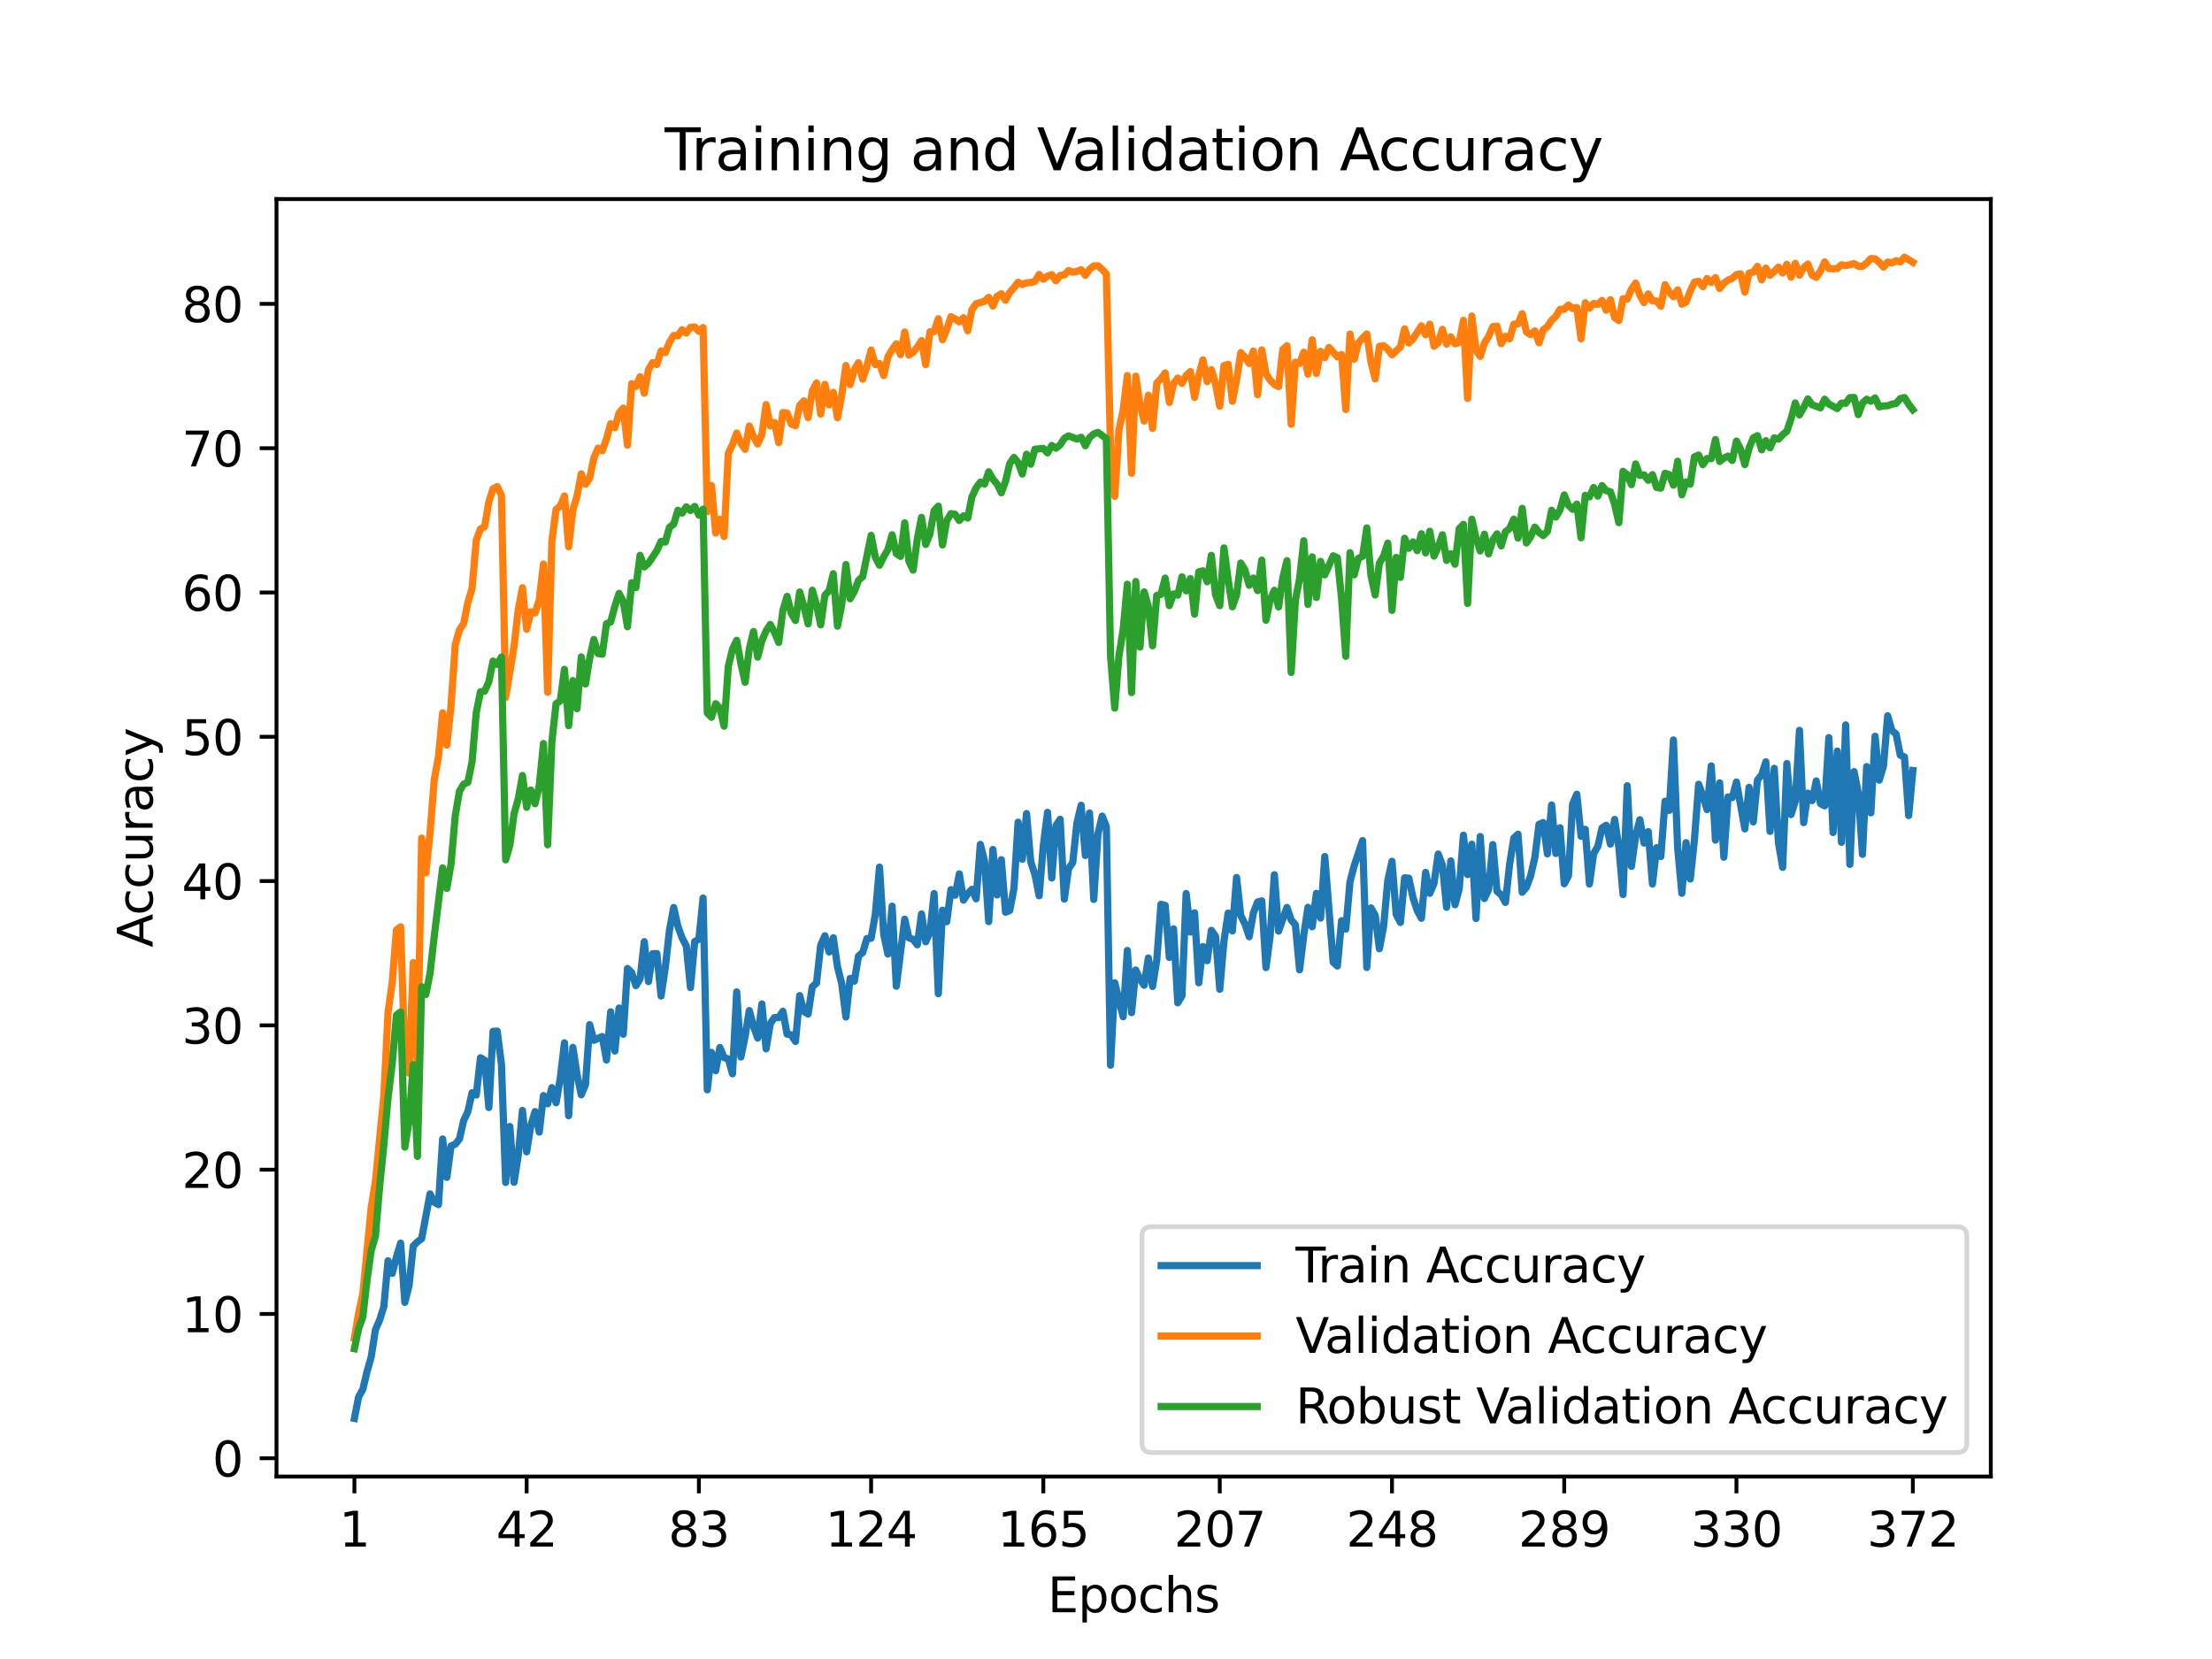 <?xml version="1.0" encoding="utf-8" standalone="no"?>
<!DOCTYPE svg PUBLIC "-//W3C//DTD SVG 1.1//EN"
  "http://www.w3.org/Graphics/SVG/1.1/DTD/svg11.dtd">
<svg height="345.6pt" version="1.1" viewBox="0 0 460.8 345.6" width="460.8pt" xmlns="http://www.w3.org/2000/svg" xmlns:xlink="http://www.w3.org/1999/xlink">
 <defs>
  <style type="text/css">*{stroke-linecap:butt;stroke-linejoin:round;}</style>
 </defs>
 <g id="figure_1">
  <g id="patch_1">
   <path d="M 0 345.6 
L 460.8 345.6 
L 460.8 0 
L 0 0 
z
" style="fill:#ffffff;"/>
  </g>
  <g id="axes_1">
   <g id="patch_2">
    <path d="M 57.6 307.584 
L 414.72 307.584 
L 414.72 41.472 
L 57.6 41.472 
z
" style="fill:#ffffff;"/>
   </g>
   <g id="matplotlib.axis_1">
    <g id="xtick_1">
     <g id="line2d_1">
      <defs>
       <path d="M 0 0 
L 0 3.5 
" id="mc591f1b9b3" style="stroke:#000000;stroke-width:0.8;"/>
      </defs>
      <g>
       <use style="stroke:#000000;stroke-width:0.8;" x="73.833" xlink:href="#mc591f1b9b3" y="307.584"/>
      </g>
     </g>
     <g id="text_1">
      <!-- 1 -->
      <g transform="translate(70.651 322.182)scale(0.1 -0.1)">
       <defs>
        <path d="M 794 531 
L 1825 531 
L 1825 4091 
L 703 3866 
L 703 4441 
L 1819 4666 
L 2450 4666 
L 2450 531 
L 3481 531 
L 3481 0 
L 794 0 
L 794 531 
z
" id="DejaVuSans-31" transform="scale(0.016)"/>
       </defs>
       <use xlink:href="#DejaVuSans-31"/>
      </g>
     </g>
    </g>
    <g id="xtick_2">
     <g id="line2d_2">
      <g>
       <use style="stroke:#000000;stroke-width:0.8;" x="109.711" xlink:href="#mc591f1b9b3" y="307.584"/>
      </g>
     </g>
     <g id="text_2">
      <!-- 42 -->
      <g transform="translate(103.348 322.182)scale(0.1 -0.1)">
       <defs>
        <path d="M 2419 4116 
L 825 1625 
L 2419 1625 
L 2419 4116 
z
M 2253 4666 
L 3047 4666 
L 3047 1625 
L 3713 1625 
L 3713 1100 
L 3047 1100 
L 3047 0 
L 2419 0 
L 2419 1100 
L 313 1100 
L 313 1709 
L 2253 4666 
z
" id="DejaVuSans-34" transform="scale(0.016)"/>
        <path d="M 1228 531 
L 3431 531 
L 3431 0 
L 469 0 
L 469 531 
Q 828 903 1448 1529 
Q 2069 2156 2228 2338 
Q 2531 2678 2651 2914 
Q 2772 3150 2772 3378 
Q 2772 3750 2511 3984 
Q 2250 4219 1831 4219 
Q 1534 4219 1204 4116 
Q 875 4013 500 3803 
L 500 4441 
Q 881 4594 1212 4672 
Q 1544 4750 1819 4750 
Q 2544 4750 2975 4387 
Q 3406 4025 3406 3419 
Q 3406 3131 3298 2873 
Q 3191 2616 2906 2266 
Q 2828 2175 2409 1742 
Q 1991 1309 1228 531 
z
" id="DejaVuSans-32" transform="scale(0.016)"/>
       </defs>
       <use xlink:href="#DejaVuSans-34"/>
       <use x="63.623" xlink:href="#DejaVuSans-32"/>
      </g>
     </g>
    </g>
    <g id="xtick_3">
     <g id="line2d_3">
      <g>
       <use style="stroke:#000000;stroke-width:0.8;" x="145.589" xlink:href="#mc591f1b9b3" y="307.584"/>
      </g>
     </g>
     <g id="text_3">
      <!-- 83 -->
      <g transform="translate(139.227 322.182)scale(0.1 -0.1)">
       <defs>
        <path d="M 2034 2216 
Q 1584 2216 1326 1975 
Q 1069 1734 1069 1313 
Q 1069 891 1326 650 
Q 1584 409 2034 409 
Q 2484 409 2743 651 
Q 3003 894 3003 1313 
Q 3003 1734 2745 1975 
Q 2488 2216 2034 2216 
z
M 1403 2484 
Q 997 2584 770 2862 
Q 544 3141 544 3541 
Q 544 4100 942 4425 
Q 1341 4750 2034 4750 
Q 2731 4750 3128 4425 
Q 3525 4100 3525 3541 
Q 3525 3141 3298 2862 
Q 3072 2584 2669 2484 
Q 3125 2378 3379 2068 
Q 3634 1759 3634 1313 
Q 3634 634 3220 271 
Q 2806 -91 2034 -91 
Q 1263 -91 848 271 
Q 434 634 434 1313 
Q 434 1759 690 2068 
Q 947 2378 1403 2484 
z
M 1172 3481 
Q 1172 3119 1398 2916 
Q 1625 2713 2034 2713 
Q 2441 2713 2670 2916 
Q 2900 3119 2900 3481 
Q 2900 3844 2670 4047 
Q 2441 4250 2034 4250 
Q 1625 4250 1398 4047 
Q 1172 3844 1172 3481 
z
" id="DejaVuSans-38" transform="scale(0.016)"/>
        <path d="M 2597 2516 
Q 3050 2419 3304 2112 
Q 3559 1806 3559 1356 
Q 3559 666 3084 287 
Q 2609 -91 1734 -91 
Q 1441 -91 1130 -33 
Q 819 25 488 141 
L 488 750 
Q 750 597 1062 519 
Q 1375 441 1716 441 
Q 2309 441 2620 675 
Q 2931 909 2931 1356 
Q 2931 1769 2642 2001 
Q 2353 2234 1838 2234 
L 1294 2234 
L 1294 2753 
L 1863 2753 
Q 2328 2753 2575 2939 
Q 2822 3125 2822 3475 
Q 2822 3834 2567 4026 
Q 2313 4219 1838 4219 
Q 1578 4219 1281 4162 
Q 984 4106 628 3988 
L 628 4550 
Q 988 4650 1302 4700 
Q 1616 4750 1894 4750 
Q 2613 4750 3031 4423 
Q 3450 4097 3450 3541 
Q 3450 3153 3228 2886 
Q 3006 2619 2597 2516 
z
" id="DejaVuSans-33" transform="scale(0.016)"/>
       </defs>
       <use xlink:href="#DejaVuSans-38"/>
       <use x="63.623" xlink:href="#DejaVuSans-33"/>
      </g>
     </g>
    </g>
    <g id="xtick_4">
     <g id="line2d_4">
      <g>
       <use style="stroke:#000000;stroke-width:0.8;" x="181.468" xlink:href="#mc591f1b9b3" y="307.584"/>
      </g>
     </g>
     <g id="text_4">
      <!-- 124 -->
      <g transform="translate(171.924 322.182)scale(0.1 -0.1)">
       <use xlink:href="#DejaVuSans-31"/>
       <use x="63.623" xlink:href="#DejaVuSans-32"/>
       <use x="127.246" xlink:href="#DejaVuSans-34"/>
      </g>
     </g>
    </g>
    <g id="xtick_5">
     <g id="line2d_5">
      <g>
       <use style="stroke:#000000;stroke-width:0.8;" x="217.346" xlink:href="#mc591f1b9b3" y="307.584"/>
      </g>
     </g>
     <g id="text_5">
      <!-- 165 -->
      <g transform="translate(207.802 322.182)scale(0.1 -0.1)">
       <defs>
        <path d="M 2113 2584 
Q 1688 2584 1439 2293 
Q 1191 2003 1191 1497 
Q 1191 994 1439 701 
Q 1688 409 2113 409 
Q 2538 409 2786 701 
Q 3034 994 3034 1497 
Q 3034 2003 2786 2293 
Q 2538 2584 2113 2584 
z
M 3366 4563 
L 3366 3988 
Q 3128 4100 2886 4159 
Q 2644 4219 2406 4219 
Q 1781 4219 1451 3797 
Q 1122 3375 1075 2522 
Q 1259 2794 1537 2939 
Q 1816 3084 2150 3084 
Q 2853 3084 3261 2657 
Q 3669 2231 3669 1497 
Q 3669 778 3244 343 
Q 2819 -91 2113 -91 
Q 1303 -91 875 529 
Q 447 1150 447 2328 
Q 447 3434 972 4092 
Q 1497 4750 2381 4750 
Q 2619 4750 2861 4703 
Q 3103 4656 3366 4563 
z
" id="DejaVuSans-36" transform="scale(0.016)"/>
        <path d="M 691 4666 
L 3169 4666 
L 3169 4134 
L 1269 4134 
L 1269 2991 
Q 1406 3038 1543 3061 
Q 1681 3084 1819 3084 
Q 2600 3084 3056 2656 
Q 3513 2228 3513 1497 
Q 3513 744 3044 326 
Q 2575 -91 1722 -91 
Q 1428 -91 1123 -41 
Q 819 9 494 109 
L 494 744 
Q 775 591 1075 516 
Q 1375 441 1709 441 
Q 2250 441 2565 725 
Q 2881 1009 2881 1497 
Q 2881 1984 2565 2268 
Q 2250 2553 1709 2553 
Q 1456 2553 1204 2497 
Q 953 2441 691 2322 
L 691 4666 
z
" id="DejaVuSans-35" transform="scale(0.016)"/>
       </defs>
       <use xlink:href="#DejaVuSans-31"/>
       <use x="63.623" xlink:href="#DejaVuSans-36"/>
       <use x="127.246" xlink:href="#DejaVuSans-35"/>
      </g>
     </g>
    </g>
    <g id="xtick_6">
     <g id="line2d_6">
      <g>
       <use style="stroke:#000000;stroke-width:0.8;" x="254.099" xlink:href="#mc591f1b9b3" y="307.584"/>
      </g>
     </g>
     <g id="text_6">
      <!-- 207 -->
      <g transform="translate(244.555 322.182)scale(0.1 -0.1)">
       <defs>
        <path d="M 2034 4250 
Q 1547 4250 1301 3770 
Q 1056 3291 1056 2328 
Q 1056 1369 1301 889 
Q 1547 409 2034 409 
Q 2525 409 2770 889 
Q 3016 1369 3016 2328 
Q 3016 3291 2770 3770 
Q 2525 4250 2034 4250 
z
M 2034 4750 
Q 2819 4750 3233 4129 
Q 3647 3509 3647 2328 
Q 3647 1150 3233 529 
Q 2819 -91 2034 -91 
Q 1250 -91 836 529 
Q 422 1150 422 2328 
Q 422 3509 836 4129 
Q 1250 4750 2034 4750 
z
" id="DejaVuSans-30" transform="scale(0.016)"/>
        <path d="M 525 4666 
L 3525 4666 
L 3525 4397 
L 1831 0 
L 1172 0 
L 2766 4134 
L 525 4134 
L 525 4666 
z
" id="DejaVuSans-37" transform="scale(0.016)"/>
       </defs>
       <use xlink:href="#DejaVuSans-32"/>
       <use x="63.623" xlink:href="#DejaVuSans-30"/>
       <use x="127.246" xlink:href="#DejaVuSans-37"/>
      </g>
     </g>
    </g>
    <g id="xtick_7">
     <g id="line2d_7">
      <g>
       <use style="stroke:#000000;stroke-width:0.8;" x="289.977" xlink:href="#mc591f1b9b3" y="307.584"/>
      </g>
     </g>
     <g id="text_7">
      <!-- 248 -->
      <g transform="translate(280.434 322.182)scale(0.1 -0.1)">
       <use xlink:href="#DejaVuSans-32"/>
       <use x="63.623" xlink:href="#DejaVuSans-34"/>
       <use x="127.246" xlink:href="#DejaVuSans-38"/>
      </g>
     </g>
    </g>
    <g id="xtick_8">
     <g id="line2d_8">
      <g>
       <use style="stroke:#000000;stroke-width:0.8;" x="325.856" xlink:href="#mc591f1b9b3" y="307.584"/>
      </g>
     </g>
     <g id="text_8">
      <!-- 289 -->
      <g transform="translate(316.312 322.182)scale(0.1 -0.1)">
       <defs>
        <path d="M 703 97 
L 703 672 
Q 941 559 1184 500 
Q 1428 441 1663 441 
Q 2288 441 2617 861 
Q 2947 1281 2994 2138 
Q 2813 1869 2534 1725 
Q 2256 1581 1919 1581 
Q 1219 1581 811 2004 
Q 403 2428 403 3163 
Q 403 3881 828 4315 
Q 1253 4750 1959 4750 
Q 2769 4750 3195 4129 
Q 3622 3509 3622 2328 
Q 3622 1225 3098 567 
Q 2575 -91 1691 -91 
Q 1453 -91 1209 -44 
Q 966 3 703 97 
z
M 1959 2075 
Q 2384 2075 2632 2365 
Q 2881 2656 2881 3163 
Q 2881 3666 2632 3958 
Q 2384 4250 1959 4250 
Q 1534 4250 1286 3958 
Q 1038 3666 1038 3163 
Q 1038 2656 1286 2365 
Q 1534 2075 1959 2075 
z
" id="DejaVuSans-39" transform="scale(0.016)"/>
       </defs>
       <use xlink:href="#DejaVuSans-32"/>
       <use x="63.623" xlink:href="#DejaVuSans-38"/>
       <use x="127.246" xlink:href="#DejaVuSans-39"/>
      </g>
     </g>
    </g>
    <g id="xtick_9">
     <g id="line2d_9">
      <g>
       <use style="stroke:#000000;stroke-width:0.8;" x="361.734" xlink:href="#mc591f1b9b3" y="307.584"/>
      </g>
     </g>
     <g id="text_9">
      <!-- 330 -->
      <g transform="translate(352.19 322.182)scale(0.1 -0.1)">
       <use xlink:href="#DejaVuSans-33"/>
       <use x="63.623" xlink:href="#DejaVuSans-33"/>
       <use x="127.246" xlink:href="#DejaVuSans-30"/>
      </g>
     </g>
    </g>
    <g id="xtick_10">
     <g id="line2d_10">
      <g>
       <use style="stroke:#000000;stroke-width:0.8;" x="398.487" xlink:href="#mc591f1b9b3" y="307.584"/>
      </g>
     </g>
     <g id="text_10">
      <!-- 372 -->
      <g transform="translate(388.944 322.182)scale(0.1 -0.1)">
       <use xlink:href="#DejaVuSans-33"/>
       <use x="63.623" xlink:href="#DejaVuSans-37"/>
       <use x="127.246" xlink:href="#DejaVuSans-32"/>
      </g>
     </g>
    </g>
    <g id="text_11">
     <!-- Epochs -->
     <g transform="translate(218.244 335.861)scale(0.1 -0.1)">
      <defs>
       <path d="M 628 4666 
L 3578 4666 
L 3578 4134 
L 1259 4134 
L 1259 2753 
L 3481 2753 
L 3481 2222 
L 1259 2222 
L 1259 531 
L 3634 531 
L 3634 0 
L 628 0 
L 628 4666 
z
" id="DejaVuSans-45" transform="scale(0.016)"/>
       <path d="M 1159 525 
L 1159 -1331 
L 581 -1331 
L 581 3500 
L 1159 3500 
L 1159 2969 
Q 1341 3281 1617 3432 
Q 1894 3584 2278 3584 
Q 2916 3584 3314 3078 
Q 3713 2572 3713 1747 
Q 3713 922 3314 415 
Q 2916 -91 2278 -91 
Q 1894 -91 1617 61 
Q 1341 213 1159 525 
z
M 3116 1747 
Q 3116 2381 2855 2742 
Q 2594 3103 2138 3103 
Q 1681 3103 1420 2742 
Q 1159 2381 1159 1747 
Q 1159 1113 1420 752 
Q 1681 391 2138 391 
Q 2594 391 2855 752 
Q 3116 1113 3116 1747 
z
" id="DejaVuSans-70" transform="scale(0.016)"/>
       <path d="M 1959 3097 
Q 1497 3097 1228 2736 
Q 959 2375 959 1747 
Q 959 1119 1226 758 
Q 1494 397 1959 397 
Q 2419 397 2687 759 
Q 2956 1122 2956 1747 
Q 2956 2369 2687 2733 
Q 2419 3097 1959 3097 
z
M 1959 3584 
Q 2709 3584 3137 3096 
Q 3566 2609 3566 1747 
Q 3566 888 3137 398 
Q 2709 -91 1959 -91 
Q 1206 -91 779 398 
Q 353 888 353 1747 
Q 353 2609 779 3096 
Q 1206 3584 1959 3584 
z
" id="DejaVuSans-6f" transform="scale(0.016)"/>
       <path d="M 3122 3366 
L 3122 2828 
Q 2878 2963 2633 3030 
Q 2388 3097 2138 3097 
Q 1578 3097 1268 2742 
Q 959 2388 959 1747 
Q 959 1106 1268 751 
Q 1578 397 2138 397 
Q 2388 397 2633 464 
Q 2878 531 3122 666 
L 3122 134 
Q 2881 22 2623 -34 
Q 2366 -91 2075 -91 
Q 1284 -91 818 406 
Q 353 903 353 1747 
Q 353 2603 823 3093 
Q 1294 3584 2113 3584 
Q 2378 3584 2631 3529 
Q 2884 3475 3122 3366 
z
" id="DejaVuSans-63" transform="scale(0.016)"/>
       <path d="M 3513 2113 
L 3513 0 
L 2938 0 
L 2938 2094 
Q 2938 2591 2744 2837 
Q 2550 3084 2163 3084 
Q 1697 3084 1428 2787 
Q 1159 2491 1159 1978 
L 1159 0 
L 581 0 
L 581 4863 
L 1159 4863 
L 1159 2956 
Q 1366 3272 1645 3428 
Q 1925 3584 2291 3584 
Q 2894 3584 3203 3211 
Q 3513 2838 3513 2113 
z
" id="DejaVuSans-68" transform="scale(0.016)"/>
       <path d="M 2834 3397 
L 2834 2853 
Q 2591 2978 2328 3040 
Q 2066 3103 1784 3103 
Q 1356 3103 1142 2972 
Q 928 2841 928 2578 
Q 928 2378 1081 2264 
Q 1234 2150 1697 2047 
L 1894 2003 
Q 2506 1872 2764 1633 
Q 3022 1394 3022 966 
Q 3022 478 2636 193 
Q 2250 -91 1575 -91 
Q 1294 -91 989 -36 
Q 684 19 347 128 
L 347 722 
Q 666 556 975 473 
Q 1284 391 1588 391 
Q 1994 391 2212 530 
Q 2431 669 2431 922 
Q 2431 1156 2273 1281 
Q 2116 1406 1581 1522 
L 1381 1569 
Q 847 1681 609 1914 
Q 372 2147 372 2553 
Q 372 3047 722 3315 
Q 1072 3584 1716 3584 
Q 2034 3584 2315 3537 
Q 2597 3491 2834 3397 
z
" id="DejaVuSans-73" transform="scale(0.016)"/>
      </defs>
      <use xlink:href="#DejaVuSans-45"/>
      <use x="63.184" xlink:href="#DejaVuSans-70"/>
      <use x="126.66" xlink:href="#DejaVuSans-6f"/>
      <use x="187.842" xlink:href="#DejaVuSans-63"/>
      <use x="242.822" xlink:href="#DejaVuSans-68"/>
      <use x="306.201" xlink:href="#DejaVuSans-73"/>
     </g>
    </g>
   </g>
   <g id="matplotlib.axis_2">
    <g id="ytick_1">
     <g id="line2d_11">
      <defs>
       <path d="M 0 0 
L -3.5 0 
" id="m1a13c5b5b7" style="stroke:#000000;stroke-width:0.8;"/>
      </defs>
      <g>
       <use style="stroke:#000000;stroke-width:0.8;" x="57.6" xlink:href="#m1a13c5b5b7" y="303.778"/>
      </g>
     </g>
     <g id="text_12">
      <!-- 0 -->
      <g transform="translate(44.237 307.577)scale(0.1 -0.1)">
       <use xlink:href="#DejaVuSans-30"/>
      </g>
     </g>
    </g>
    <g id="ytick_2">
     <g id="line2d_12">
      <g>
       <use style="stroke:#000000;stroke-width:0.8;" x="57.6" xlink:href="#m1a13c5b5b7" y="273.719"/>
      </g>
     </g>
     <g id="text_13">
      <!-- 10 -->
      <g transform="translate(37.875 277.519)scale(0.1 -0.1)">
       <use xlink:href="#DejaVuSans-31"/>
       <use x="63.623" xlink:href="#DejaVuSans-30"/>
      </g>
     </g>
    </g>
    <g id="ytick_3">
     <g id="line2d_13">
      <g>
       <use style="stroke:#000000;stroke-width:0.8;" x="57.6" xlink:href="#m1a13c5b5b7" y="243.66"/>
      </g>
     </g>
     <g id="text_14">
      <!-- 20 -->
      <g transform="translate(37.875 247.46)scale(0.1 -0.1)">
       <use xlink:href="#DejaVuSans-32"/>
       <use x="63.623" xlink:href="#DejaVuSans-30"/>
      </g>
     </g>
    </g>
    <g id="ytick_4">
     <g id="line2d_14">
      <g>
       <use style="stroke:#000000;stroke-width:0.8;" x="57.6" xlink:href="#m1a13c5b5b7" y="213.602"/>
      </g>
     </g>
     <g id="text_15">
      <!-- 30 -->
      <g transform="translate(37.875 217.401)scale(0.1 -0.1)">
       <use xlink:href="#DejaVuSans-33"/>
       <use x="63.623" xlink:href="#DejaVuSans-30"/>
      </g>
     </g>
    </g>
    <g id="ytick_5">
     <g id="line2d_15">
      <g>
       <use style="stroke:#000000;stroke-width:0.8;" x="57.6" xlink:href="#m1a13c5b5b7" y="183.543"/>
      </g>
     </g>
     <g id="text_16">
      <!-- 40 -->
      <g transform="translate(37.875 187.342)scale(0.1 -0.1)">
       <use xlink:href="#DejaVuSans-34"/>
       <use x="63.623" xlink:href="#DejaVuSans-30"/>
      </g>
     </g>
    </g>
    <g id="ytick_6">
     <g id="line2d_16">
      <g>
       <use style="stroke:#000000;stroke-width:0.8;" x="57.6" xlink:href="#m1a13c5b5b7" y="153.484"/>
      </g>
     </g>
     <g id="text_17">
      <!-- 50 -->
      <g transform="translate(37.875 157.283)scale(0.1 -0.1)">
       <use xlink:href="#DejaVuSans-35"/>
       <use x="63.623" xlink:href="#DejaVuSans-30"/>
      </g>
     </g>
    </g>
    <g id="ytick_7">
     <g id="line2d_17">
      <g>
       <use style="stroke:#000000;stroke-width:0.8;" x="57.6" xlink:href="#m1a13c5b5b7" y="123.425"/>
      </g>
     </g>
     <g id="text_18">
      <!-- 60 -->
      <g transform="translate(37.875 127.224)scale(0.1 -0.1)">
       <use xlink:href="#DejaVuSans-36"/>
       <use x="63.623" xlink:href="#DejaVuSans-30"/>
      </g>
     </g>
    </g>
    <g id="ytick_8">
     <g id="line2d_18">
      <g>
       <use style="stroke:#000000;stroke-width:0.8;" x="57.6" xlink:href="#m1a13c5b5b7" y="93.366"/>
      </g>
     </g>
     <g id="text_19">
      <!-- 70 -->
      <g transform="translate(37.875 97.165)scale(0.1 -0.1)">
       <use xlink:href="#DejaVuSans-37"/>
       <use x="63.623" xlink:href="#DejaVuSans-30"/>
      </g>
     </g>
    </g>
    <g id="ytick_9">
     <g id="line2d_19">
      <g>
       <use style="stroke:#000000;stroke-width:0.8;" x="57.6" xlink:href="#m1a13c5b5b7" y="63.307"/>
      </g>
     </g>
     <g id="text_20">
      <!-- 80 -->
      <g transform="translate(37.875 67.106)scale(0.1 -0.1)">
       <use xlink:href="#DejaVuSans-38"/>
       <use x="63.623" xlink:href="#DejaVuSans-30"/>
      </g>
     </g>
    </g>
    <g id="text_21">
     <!-- Accuracy -->
     <g transform="translate(31.795 197.356)rotate(-90)scale(0.1 -0.1)">
      <defs>
       <path d="M 2188 4044 
L 1331 1722 
L 3047 1722 
L 2188 4044 
z
M 1831 4666 
L 2547 4666 
L 4325 0 
L 3669 0 
L 3244 1197 
L 1141 1197 
L 716 0 
L 50 0 
L 1831 4666 
z
" id="DejaVuSans-41" transform="scale(0.016)"/>
       <path d="M 544 1381 
L 544 3500 
L 1119 3500 
L 1119 1403 
Q 1119 906 1312 657 
Q 1506 409 1894 409 
Q 2359 409 2629 706 
Q 2900 1003 2900 1516 
L 2900 3500 
L 3475 3500 
L 3475 0 
L 2900 0 
L 2900 538 
Q 2691 219 2414 64 
Q 2138 -91 1772 -91 
Q 1169 -91 856 284 
Q 544 659 544 1381 
z
M 1991 3584 
L 1991 3584 
z
" id="DejaVuSans-75" transform="scale(0.016)"/>
       <path d="M 2631 2963 
Q 2534 3019 2420 3045 
Q 2306 3072 2169 3072 
Q 1681 3072 1420 2755 
Q 1159 2438 1159 1844 
L 1159 0 
L 581 0 
L 581 3500 
L 1159 3500 
L 1159 2956 
Q 1341 3275 1631 3429 
Q 1922 3584 2338 3584 
Q 2397 3584 2469 3576 
Q 2541 3569 2628 3553 
L 2631 2963 
z
" id="DejaVuSans-72" transform="scale(0.016)"/>
       <path d="M 2194 1759 
Q 1497 1759 1228 1600 
Q 959 1441 959 1056 
Q 959 750 1161 570 
Q 1363 391 1709 391 
Q 2188 391 2477 730 
Q 2766 1069 2766 1631 
L 2766 1759 
L 2194 1759 
z
M 3341 1997 
L 3341 0 
L 2766 0 
L 2766 531 
Q 2569 213 2275 61 
Q 1981 -91 1556 -91 
Q 1019 -91 701 211 
Q 384 513 384 1019 
Q 384 1609 779 1909 
Q 1175 2209 1959 2209 
L 2766 2209 
L 2766 2266 
Q 2766 2663 2505 2880 
Q 2244 3097 1772 3097 
Q 1472 3097 1187 3025 
Q 903 2953 641 2809 
L 641 3341 
Q 956 3463 1253 3523 
Q 1550 3584 1831 3584 
Q 2591 3584 2966 3190 
Q 3341 2797 3341 1997 
z
" id="DejaVuSans-61" transform="scale(0.016)"/>
       <path d="M 2059 -325 
Q 1816 -950 1584 -1140 
Q 1353 -1331 966 -1331 
L 506 -1331 
L 506 -850 
L 844 -850 
Q 1081 -850 1212 -737 
Q 1344 -625 1503 -206 
L 1606 56 
L 191 3500 
L 800 3500 
L 1894 763 
L 2988 3500 
L 3597 3500 
L 2059 -325 
z
" id="DejaVuSans-79" transform="scale(0.016)"/>
      </defs>
      <use xlink:href="#DejaVuSans-41"/>
      <use x="66.658" xlink:href="#DejaVuSans-63"/>
      <use x="121.639" xlink:href="#DejaVuSans-63"/>
      <use x="176.619" xlink:href="#DejaVuSans-75"/>
      <use x="239.998" xlink:href="#DejaVuSans-72"/>
      <use x="281.111" xlink:href="#DejaVuSans-61"/>
      <use x="342.391" xlink:href="#DejaVuSans-63"/>
      <use x="397.371" xlink:href="#DejaVuSans-79"/>
     </g>
    </g>
   </g>
   <g id="line2d_20">
    <path clip-path="url(#p90c99aa4f4)" d="M 73.833 295.488 
L 74.708 290.997 
L 75.583 289.428 
L 76.458 285.745 
L 77.333 282.659 
L 78.208 277.008 
L 79.083 274.994 
L 79.958 272.208 
L 80.833 262.646 
L 81.708 265.269 
L 82.584 261.86 
L 83.459 258.966 
L 84.334 271.311 
L 85.209 267.844 
L 86.084 259.57 
L 86.959 258.69 
L 87.834 258.055 
L 89.584 248.708 
L 90.459 250.438 
L 91.334 250.937 
L 92.209 237.276 
L 93.084 245.266 
L 93.96 238.737 
L 94.835 238.356 
L 95.71 237.288 
L 96.585 233.42 
L 97.46 231.601 
L 98.335 227.631 
L 99.21 228.128 
L 100.085 220.357 
L 100.96 220.868 
L 101.835 230.719 
L 102.71 214.856 
L 103.585 214.804 
L 104.461 221.732 
L 105.336 246.328 
L 106.211 234.671 
L 107.086 246.3 
L 107.961 240.679 
L 108.836 231.322 
L 109.711 239.939 
L 110.586 234.45 
L 111.461 231.563 
L 112.336 235.833 
L 113.211 228.228 
L 114.086 229.938 
L 114.961 226.577 
L 115.837 229.727 
L 116.712 224.655 
L 117.587 217.245 
L 118.462 232.422 
L 119.337 218.192 
L 120.212 223.864 
L 121.087 228.066 
L 121.962 225.974 
L 122.837 213.455 
L 123.712 216.714 
L 125.462 215.924 
L 126.338 220.824 
L 127.213 210.78 
L 128.088 218.946 
L 128.963 209.991 
L 129.838 215.447 
L 130.713 201.756 
L 131.588 202.596 
L 132.463 205.321 
L 133.338 203.911 
L 134.213 196.17 
L 135.088 204.484 
L 135.963 198.674 
L 136.838 198.648 
L 137.714 207.491 
L 138.589 201.572 
L 139.464 193.785 
L 140.339 189.047 
L 141.214 192.945 
L 142.089 195.366 
L 142.964 197.055 
L 143.839 205.74 
L 144.714 196.157 
L 145.589 195.636 
L 146.464 187.078 
L 147.339 227.03 
L 148.214 219.226 
L 149.09 223.054 
L 149.965 218.213 
L 150.84 220.313 
L 151.715 220.601 
L 152.59 223.699 
L 153.465 206.634 
L 154.34 220.193 
L 155.215 215.946 
L 156.09 210.515 
L 156.965 213.782 
L 157.84 216.255 
L 158.715 209.139 
L 159.591 218.491 
L 160.466 213.243 
L 161.341 211.968 
L 162.216 211.99 
L 163.091 210.67 
L 163.966 215.433 
L 164.841 215.576 
L 165.716 216.958 
L 166.591 207.401 
L 167.466 210.726 
L 168.341 211.247 
L 169.216 205.56 
L 170.091 204.81 
L 170.967 196.893 
L 171.842 194.935 
L 172.717 198.32 
L 173.592 195.352 
L 174.467 201.43 
L 175.342 204.893 
L 176.217 211.862 
L 177.092 203.822 
L 177.967 204.392 
L 178.842 199.161 
L 179.717 198.426 
L 180.592 195.522 
L 181.468 195.452 
L 182.343 190.484 
L 183.218 180.643 
L 184.093 194.661 
L 184.968 198.75 
L 185.843 188.769 
L 186.718 205.453 
L 188.468 191.484 
L 189.343 195.368 
L 190.218 195.692 
L 191.093 196.825 
L 191.968 190.396 
L 192.844 196.194 
L 193.719 194.216 
L 194.594 186.148 
L 195.469 206.997 
L 196.344 189.618 
L 197.219 192.011 
L 198.094 185.338 
L 198.969 186.492 
L 199.844 182.042 
L 200.719 187.513 
L 201.594 186.19 
L 202.469 185.258 
L 203.345 187.238 
L 204.22 175.904 
L 205.095 179.392 
L 205.97 191.995 
L 206.845 176.966 
L 207.72 186.44 
L 208.595 179.09 
L 209.47 190.031 
L 210.345 189.667 
L 211.22 185.152 
L 212.095 171.271 
L 212.97 179.004 
L 213.845 169.475 
L 214.721 179.499 
L 215.596 182.198 
L 216.471 186.613 
L 217.346 176.092 
L 218.221 169.227 
L 219.096 182.915 
L 219.971 172.006 
L 220.846 170.669 
L 221.721 187.296 
L 222.596 180.972 
L 223.471 179.681 
L 224.346 171.439 
L 225.222 167.746 
L 226.097 178.218 
L 226.972 169.353 
L 227.847 187.37 
L 228.722 173.746 
L 229.597 170.012 
L 230.472 172.202 
L 231.347 221.896 
L 232.222 204.734 
L 233.972 211.806 
L 234.847 197.999 
L 235.722 210.95 
L 236.598 202.073 
L 237.473 203.965 
L 238.348 205.247 
L 239.223 199.564 
L 240.098 205.498 
L 240.973 200.037 
L 241.848 188.378 
L 242.723 188.601 
L 243.598 199.45 
L 244.473 193.492 
L 245.348 208.912 
L 246.223 207.472 
L 247.098 186.144 
L 247.974 194.165 
L 248.849 190.158 
L 249.724 204.74 
L 250.599 197.181 
L 251.474 200.127 
L 252.349 193.805 
L 253.224 195.057 
L 254.099 206.081 
L 254.974 196.015 
L 255.849 190.22 
L 256.724 193.935 
L 257.599 182.801 
L 258.475 190.753 
L 259.35 192.468 
L 260.225 195.133 
L 261.1 190.176 
L 261.975 187.911 
L 262.85 187.677 
L 263.725 201.562 
L 264.6 194.921 
L 265.475 182.216 
L 266.35 193.967 
L 268.1 189.041 
L 268.975 191.629 
L 269.851 192.648 
L 270.726 202.029 
L 271.601 194.789 
L 272.476 189.007 
L 273.351 193.065 
L 274.226 186.104 
L 275.101 191.254 
L 275.976 178.429 
L 277.726 200.458 
L 278.601 201.241 
L 279.476 191.801 
L 280.352 193.556 
L 281.227 183.701 
L 282.102 180.359 
L 283.852 175.112 
L 284.727 201.542 
L 285.602 189.136 
L 286.477 190.689 
L 287.352 197.646 
L 288.227 193.001 
L 289.102 183.406 
L 289.977 179.431 
L 290.852 190.494 
L 291.728 192.164 
L 292.603 182.867 
L 293.478 182.933 
L 294.353 186.991 
L 295.228 189.683 
L 296.103 191.294 
L 296.978 181.733 
L 297.853 186.094 
L 298.728 184.038 
L 299.603 177.912 
L 300.478 180.212 
L 301.353 189.013 
L 302.229 179.349 
L 303.104 188.48 
L 303.979 185.19 
L 304.854 173.988 
L 305.729 182.186 
L 306.604 175.86 
L 307.479 191.338 
L 308.354 174.263 
L 309.229 187.184 
L 310.104 185.286 
L 310.979 175.942 
L 311.854 185.653 
L 312.729 186.404 
L 313.605 187.995 
L 314.48 180.06 
L 315.355 174.603 
L 316.23 173.78 
L 317.105 185.881 
L 317.98 184.821 
L 318.855 182.467 
L 319.73 178.653 
L 320.605 171.724 
L 321.48 171.357 
L 322.355 177.882 
L 323.23 167.686 
L 324.106 177.804 
L 324.981 172.433 
L 325.856 184.102 
L 326.731 182.499 
L 327.606 167.499 
L 328.481 165.455 
L 329.356 174.206 
L 330.231 172.76 
L 331.106 184.15 
L 331.981 177.825 
L 332.856 176.323 
L 333.731 172.475 
L 334.606 171.924 
L 335.482 175.842 
L 336.357 170.702 
L 337.232 176.491 
L 338.107 186.348 
L 338.982 163.686 
L 339.857 180.475 
L 340.732 174.152 
L 341.607 170.758 
L 342.482 175.623 
L 343.357 173.241 
L 344.232 184.148 
L 345.107 176.589 
L 345.982 178.425 
L 346.858 166.916 
L 347.733 168.826 
L 348.608 154.147 
L 349.483 176.553 
L 350.358 186.088 
L 351.233 175.537 
L 352.108 183.122 
L 352.983 174.932 
L 353.858 163.375 
L 354.733 165.778 
L 355.608 168.651 
L 356.483 159.55 
L 357.359 175.016 
L 358.234 163.087 
L 359.109 178.577 
L 359.984 166.018 
L 360.859 166.165 
L 361.734 162.92 
L 363.484 172.675 
L 364.359 164.02 
L 365.234 171.219 
L 366.109 162.519 
L 366.984 161.421 
L 367.859 158.71 
L 368.735 173.2 
L 369.61 160.063 
L 370.485 175.539 
L 371.36 180.693 
L 372.235 159.069 
L 373.11 169.686 
L 373.985 166.926 
L 374.86 152.149 
L 375.735 171.373 
L 376.61 165.235 
L 377.485 166.782 
L 378.36 162.678 
L 379.236 167.401 
L 380.111 167.88 
L 380.986 153.666 
L 381.861 173.427 
L 382.736 156.46 
L 383.611 175.463 
L 384.486 151.009 
L 385.361 180.064 
L 386.236 160.746 
L 387.111 165.195 
L 387.986 177.978 
L 388.861 159.694 
L 389.736 169.329 
L 390.612 153.378 
L 391.487 162.519 
L 392.362 159.568 
L 393.237 149.105 
L 394.112 152.165 
L 394.987 152.909 
L 395.862 157.311 
L 396.737 157.688 
L 397.612 169.896 
L 398.487 160.51 
L 398.487 160.51 
" style="fill:none;stroke:#1f77b4;stroke-linecap:square;stroke-width:1.5;"/>
   </g>
   <g id="line2d_21">
    <path clip-path="url(#p90c99aa4f4)" d="M 73.833 278.739 
L 74.708 273.569 
L 75.583 269.541 
L 77.333 251.536 
L 78.208 246.095 
L 79.958 228.33 
L 80.833 210.956 
L 81.708 204.674 
L 82.584 193.733 
L 83.459 193.071 
L 84.334 220.335 
L 85.209 223.551 
L 86.084 200.526 
L 86.959 222.379 
L 87.834 174.585 
L 88.709 181.829 
L 89.584 173.533 
L 90.459 162.441 
L 91.334 157.692 
L 92.209 148.494 
L 93.084 155.227 
L 93.96 146.931 
L 94.835 134.306 
L 95.71 131.21 
L 96.585 129.918 
L 97.46 125.529 
L 98.335 122.613 
L 99.21 112.544 
L 100.085 110.199 
L 100.96 109.688 
L 101.835 104.548 
L 102.71 101.813 
L 103.585 101.362 
L 104.461 103.225 
L 105.336 145.308 
L 107.086 134.637 
L 107.961 127.002 
L 108.836 122.433 
L 109.711 131.09 
L 110.586 127.453 
L 111.461 127.693 
L 112.336 124.958 
L 113.211 117.503 
L 114.086 144.226 
L 114.961 112.814 
L 115.837 106.111 
L 116.712 105.45 
L 117.587 103.315 
L 118.462 113.896 
L 119.337 106.261 
L 120.212 103.315 
L 121.087 98.716 
L 121.962 100.881 
L 122.837 99.648 
L 123.712 95.41 
L 124.587 93.366 
L 125.462 93.907 
L 126.338 91.442 
L 127.213 88.286 
L 128.088 89.098 
L 128.963 86.032 
L 129.838 85.01 
L 130.713 92.735 
L 131.588 79.93 
L 132.463 80.501 
L 133.338 78.487 
L 134.213 81.914 
L 135.088 77.014 
L 135.963 75.541 
L 136.838 75.932 
L 137.714 73.106 
L 138.589 73.437 
L 139.464 71.303 
L 140.339 69.89 
L 141.214 69.95 
L 142.089 68.688 
L 142.964 69.379 
L 143.839 68.207 
L 144.714 68.117 
L 145.589 69.018 
L 146.464 68.237 
L 147.339 106.592 
L 148.214 101.151 
L 149.09 111.041 
L 149.965 108.185 
L 150.84 111.762 
L 151.715 94.448 
L 152.59 92.615 
L 153.465 90.21 
L 154.34 92.344 
L 155.215 93.606 
L 156.09 88.737 
L 156.965 90.931 
L 157.84 92.494 
L 158.715 90.51 
L 159.591 84.288 
L 160.466 88.737 
L 161.341 88.015 
L 162.216 92.224 
L 163.091 85.941 
L 163.966 86.062 
L 164.841 88.346 
L 165.716 88.677 
L 166.591 84.469 
L 167.466 83.507 
L 168.341 86.993 
L 169.216 81.463 
L 170.091 79.779 
L 170.967 86.272 
L 171.842 80.08 
L 172.717 84.348 
L 173.592 81.733 
L 174.467 87.024 
L 175.342 82.364 
L 176.217 76.142 
L 177.092 80.11 
L 177.967 76.984 
L 178.842 75.571 
L 179.717 78.998 
L 180.592 76.293 
L 181.468 72.926 
L 182.343 75.962 
L 183.218 75.721 
L 184.093 78.246 
L 184.968 74.339 
L 185.843 72.836 
L 186.718 71.633 
L 187.593 73.888 
L 188.468 69.169 
L 189.343 73.978 
L 190.218 73.407 
L 191.093 72.325 
L 191.968 70.942 
L 192.844 75.962 
L 193.719 69.108 
L 194.594 69.078 
L 195.469 66.403 
L 196.344 70.762 
L 197.219 68.658 
L 198.094 65.982 
L 198.969 66.433 
L 199.844 67.064 
L 200.719 66.193 
L 201.594 68.898 
L 202.469 64.509 
L 203.345 63.277 
L 205.095 62.766 
L 205.97 61.954 
L 206.845 63.758 
L 207.72 61.714 
L 208.595 61.203 
L 209.47 62.556 
L 210.345 60.902 
L 211.22 59.94 
L 212.095 58.798 
L 212.97 59.279 
L 213.845 58.918 
L 214.721 58.858 
L 215.596 58.618 
L 216.471 57.175 
L 217.346 58.167 
L 218.221 57.536 
L 219.096 57.205 
L 219.971 58.498 
L 220.846 57.385 
L 221.721 57.265 
L 222.596 56.363 
L 223.471 56.694 
L 224.346 56.544 
L 225.222 56.183 
L 226.097 57.355 
L 226.972 56.093 
L 227.847 55.402 
L 228.722 55.372 
L 229.597 56.123 
L 230.472 57.085 
L 231.347 93.546 
L 232.222 103.406 
L 233.097 89.579 
L 233.972 85.43 
L 234.847 78.246 
L 235.722 98.596 
L 236.598 78.367 
L 237.473 84.198 
L 238.348 87.715 
L 239.223 82.334 
L 240.098 89.248 
L 240.973 79.809 
L 241.848 78.908 
L 242.723 77.675 
L 243.598 83.837 
L 244.473 79.9 
L 245.348 78.757 
L 246.223 79.87 
L 247.098 78.216 
L 247.974 77.405 
L 248.849 82.785 
L 249.724 78.216 
L 250.599 74.97 
L 251.474 79.509 
L 252.349 77.014 
L 253.224 79.99 
L 254.099 84.619 
L 254.974 76.172 
L 255.849 75.902 
L 256.724 83.597 
L 257.599 79.178 
L 258.475 73.467 
L 259.35 74.399 
L 260.225 75.721 
L 261.1 73.136 
L 261.975 82.214 
L 262.85 72.896 
L 263.725 77.856 
L 264.6 79.208 
L 265.475 80.08 
L 266.35 80.531 
L 267.225 72.806 
L 268.1 72.024 
L 268.975 88.376 
L 269.851 75.451 
L 270.726 75.721 
L 271.601 73.377 
L 272.476 77.946 
L 273.351 70.792 
L 274.226 77.795 
L 275.101 73.196 
L 275.976 74.489 
L 276.851 72.385 
L 278.601 74.339 
L 279.476 73.858 
L 280.352 85.31 
L 281.227 69.589 
L 282.102 74.82 
L 282.977 71.483 
L 283.852 70.431 
L 284.727 69.559 
L 285.602 75.421 
L 286.477 78.938 
L 287.352 72.144 
L 288.227 72.024 
L 289.102 72.746 
L 289.977 73.918 
L 291.728 72.265 
L 292.603 68.507 
L 293.478 71.453 
L 294.353 70.611 
L 296.103 67.876 
L 296.978 69.74 
L 297.853 67.545 
L 298.728 72.114 
L 299.603 71.423 
L 300.478 68.628 
L 301.353 71.694 
L 302.229 70.161 
L 303.104 71.633 
L 303.979 71.333 
L 304.854 66.734 
L 305.729 82.996 
L 306.604 65.832 
L 307.479 72.956 
L 308.354 74.249 
L 309.229 71.453 
L 310.104 70.1 
L 310.979 68.056 
L 311.854 67.936 
L 312.729 71.603 
L 313.605 70.07 
L 314.48 70.581 
L 315.355 67.545 
L 316.23 67.455 
L 317.105 65.351 
L 317.98 69.139 
L 318.855 69.71 
L 319.73 68.928 
L 320.605 71.423 
L 321.48 68.688 
L 322.355 68.056 
L 323.23 66.734 
L 324.106 65.892 
L 324.981 64.449 
L 325.856 64.419 
L 326.731 63.548 
L 327.606 64.269 
L 328.481 64.059 
L 329.356 70.581 
L 330.231 63.067 
L 331.106 64.209 
L 331.981 63.217 
L 332.856 63.427 
L 333.731 62.586 
L 334.606 64.63 
L 335.482 62.435 
L 336.357 66.163 
L 337.232 66.794 
L 338.107 62.225 
L 338.982 62.315 
L 339.857 60.241 
L 340.732 58.979 
L 341.607 61.473 
L 342.482 63.037 
L 343.357 61.233 
L 344.232 62.676 
L 345.107 62.706 
L 345.982 63.788 
L 346.858 59.309 
L 347.733 60.842 
L 348.608 61.804 
L 349.483 60.391 
L 350.358 63.367 
L 351.233 62.916 
L 352.108 60.662 
L 352.983 58.768 
L 353.858 58.588 
L 354.733 59.73 
L 355.608 58.017 
L 356.483 58.828 
L 357.359 57.836 
L 358.234 60.091 
L 359.109 59.009 
L 359.984 58.347 
L 360.859 57.987 
L 361.734 57.205 
L 362.609 57.055 
L 363.484 60.842 
L 364.359 56.905 
L 365.234 56.694 
L 366.109 55.492 
L 366.984 58.317 
L 367.859 55.852 
L 368.735 57.355 
L 369.61 56.574 
L 370.485 55.642 
L 371.36 56.874 
L 372.235 55.071 
L 373.11 57.746 
L 373.985 54.861 
L 374.86 57.325 
L 375.735 55.762 
L 376.61 55.011 
L 377.485 57.295 
L 378.36 57.776 
L 379.236 56.484 
L 380.111 54.56 
L 380.986 55.943 
L 381.861 56.003 
L 382.736 55.943 
L 383.611 55.161 
L 384.486 55.341 
L 386.236 54.921 
L 387.111 55.462 
L 387.986 55.492 
L 388.861 54.8 
L 389.736 53.869 
L 390.612 53.929 
L 391.487 54.65 
L 392.362 55.642 
L 393.237 54.59 
L 394.112 54.77 
L 394.987 54.319 
L 395.862 54.56 
L 396.737 53.568 
L 398.487 54.65 
L 398.487 54.65 
" style="fill:none;stroke:#ff7f0e;stroke-linecap:square;stroke-width:1.5;"/>
   </g>
   <g id="line2d_22">
    <path clip-path="url(#p90c99aa4f4)" d="M 73.833 280.965 
L 74.708 276.804 
L 75.583 274.336 
L 76.458 266.695 
L 77.333 260.493 
L 78.208 257.519 
L 79.083 247.173 
L 79.958 238.582 
L 80.833 228.694 
L 81.708 221.591 
L 82.584 211.45 
L 83.459 210.801 
L 84.334 238.978 
L 85.209 233.614 
L 86.084 221.797 
L 86.959 240.892 
L 87.834 205.549 
L 88.709 207.179 
L 89.584 202.764 
L 90.459 195.044 
L 92.209 180.806 
L 93.084 185.077 
L 93.96 179.983 
L 94.835 169.921 
L 95.71 164.811 
L 96.585 163.356 
L 97.46 162.976 
L 98.335 158.704 
L 99.21 148.469 
L 100.085 144.118 
L 100.96 143.991 
L 101.835 142.03 
L 102.71 137.711 
L 103.585 138.407 
L 104.461 136.872 
L 105.336 179.129 
L 106.211 176.075 
L 107.086 169.526 
L 107.961 166.425 
L 108.836 161.552 
L 109.711 168.181 
L 110.586 164.574 
L 111.461 167.437 
L 112.336 163.704 
L 113.211 154.892 
L 114.086 175.98 
L 114.961 154.576 
L 115.837 146.586 
L 116.712 146.017 
L 117.587 139.435 
L 118.462 151.174 
L 119.337 141.777 
L 120.212 147.63 
L 121.087 136.841 
L 121.962 142.489 
L 122.837 137.141 
L 123.712 133.218 
L 124.587 136.145 
L 125.462 136.287 
L 126.338 129.943 
L 127.213 129.563 
L 128.088 126.304 
L 128.963 123.615 
L 129.838 125.307 
L 130.713 130.56 
L 131.588 121.384 
L 132.463 122.412 
L 133.338 115.689 
L 134.213 118.109 
L 135.088 117.334 
L 136.838 114.708 
L 137.714 112.778 
L 138.589 112.936 
L 139.464 109.835 
L 140.339 109.202 
L 141.214 106.291 
L 142.089 106.892 
L 142.964 105.58 
L 143.839 106.339 
L 144.714 105.5 
L 145.589 107.304 
L 146.464 106.054 
L 147.339 148.516 
L 148.214 149.418 
L 149.09 146.586 
L 149.965 147.504 
L 150.84 151.285 
L 151.715 138.834 
L 152.59 135.211 
L 153.465 133.392 
L 154.34 138.233 
L 155.215 142.125 
L 156.09 135.179 
L 156.965 131.557 
L 157.84 136.888 
L 158.715 133.487 
L 159.591 131.43 
L 160.466 130.085 
L 161.341 131.715 
L 162.216 133.835 
L 163.091 127.143 
L 163.966 124.232 
L 164.841 127.776 
L 165.716 129.263 
L 166.591 123.33 
L 167.466 126.273 
L 168.341 129.974 
L 169.216 122.95 
L 170.091 125.956 
L 170.967 130.164 
L 171.842 123.994 
L 172.717 123.061 
L 173.592 119.517 
L 174.467 130.449 
L 175.342 125.988 
L 176.217 117.603 
L 177.092 124.738 
L 177.967 123.219 
L 178.842 120.894 
L 179.717 120.134 
L 181.468 111.528 
L 182.343 116.1 
L 183.218 117.761 
L 184.093 115.989 
L 184.968 114.486 
L 185.843 111.401 
L 186.718 115.309 
L 187.593 115.91 
L 188.468 108.918 
L 189.343 116.923 
L 190.218 118.774 
L 191.093 112.256 
L 191.968 107.778 
L 192.844 113.426 
L 193.719 111.259 
L 194.594 106.37 
L 195.469 105.437 
L 196.344 113.521 
L 197.219 108.474 
L 198.094 107.003 
L 198.969 107.13 
L 199.844 108.443 
L 200.719 107.462 
L 201.594 107.921 
L 202.469 103.507 
L 203.345 101.624 
L 204.22 100.454 
L 205.095 100.849 
L 205.97 98.286 
L 206.845 99.821 
L 207.72 100.833 
L 208.595 102.653 
L 209.47 100.264 
L 210.345 96.562 
L 211.22 95.296 
L 212.095 96.372 
L 212.97 98.745 
L 213.845 94.632 
L 214.721 96.704 
L 215.596 93.572 
L 217.346 93.413 
L 218.221 94.347 
L 219.096 92.796 
L 219.971 93.366 
L 220.846 92.67 
L 221.721 91.309 
L 222.596 90.787 
L 224.346 91.467 
L 225.222 91.088 
L 226.097 92.86 
L 226.972 91.151 
L 227.847 90.408 
L 228.722 90.075 
L 230.472 91.372 
L 231.347 136.682 
L 232.222 147.519 
L 233.097 136.635 
L 233.972 131.145 
L 234.847 121.7 
L 235.722 144.276 
L 236.598 121.131 
L 237.473 134.8 
L 238.348 123.298 
L 239.223 126.383 
L 240.098 134.531 
L 240.973 124.042 
L 241.848 123.836 
L 242.723 120.435 
L 243.598 126.162 
L 244.473 123.725 
L 245.348 123.979 
L 246.223 120.166 
L 247.098 123.093 
L 247.974 120.514 
L 248.849 127.934 
L 249.724 119.106 
L 250.599 118.916 
L 251.474 121.194 
L 252.349 115.689 
L 253.224 123.947 
L 254.099 126.178 
L 254.974 114.138 
L 255.849 120.751 
L 256.724 126.415 
L 257.599 123.915 
L 258.475 117.287 
L 259.35 118.742 
L 260.225 121.922 
L 261.1 120.419 
L 261.975 123.029 
L 262.85 116.685 
L 263.725 129.215 
L 264.6 124.928 
L 265.475 122.966 
L 266.35 126.447 
L 267.225 120.387 
L 268.1 116.796 
L 268.975 140.084 
L 269.851 125.086 
L 270.726 120.546 
L 271.601 112.651 
L 272.476 125.909 
L 273.351 116.005 
L 274.226 124.469 
L 275.101 116.954 
L 275.976 119.754 
L 277.726 115.784 
L 278.601 116.179 
L 279.476 124.785 
L 280.352 136.73 
L 281.227 115.135 
L 282.102 119.754 
L 282.977 116.321 
L 283.852 115.879 
L 284.727 109.977 
L 285.602 119.913 
L 286.477 123.947 
L 287.352 117.318 
L 288.227 115.879 
L 289.102 113.141 
L 289.977 127.158 
L 290.852 116.116 
L 291.728 120.292 
L 292.603 112.129 
L 293.478 114.233 
L 294.353 112.888 
L 295.228 114.708 
L 296.103 111.196 
L 296.978 115.182 
L 297.853 110.674 
L 298.728 115.847 
L 299.603 113.933 
L 300.478 111.401 
L 301.353 116.748 
L 302.229 115.356 
L 303.104 117.54 
L 303.979 110.136 
L 304.854 109.234 
L 305.729 125.719 
L 306.604 108.158 
L 307.479 112.05 
L 308.354 114.771 
L 309.229 111.275 
L 310.104 115.388 
L 310.979 112.509 
L 311.854 111.211 
L 312.729 113.727 
L 313.605 110.784 
L 314.48 110.088 
L 315.355 108.142 
L 316.23 112.097 
L 317.105 105.896 
L 317.98 113.11 
L 318.855 111.813 
L 319.73 109.803 
L 320.605 110.911 
L 321.48 111.575 
L 322.355 110.69 
L 323.23 106.291 
L 324.106 107.715 
L 324.981 106.228 
L 325.856 103.095 
L 326.731 105.279 
L 327.606 106.101 
L 328.481 105.01 
L 329.356 112.034 
L 330.231 103.19 
L 331.106 103.523 
L 331.981 101.561 
L 332.856 103.349 
L 333.731 101.165 
L 334.606 102.21 
L 335.482 102.447 
L 336.357 105.057 
L 337.232 108.886 
L 338.107 98.191 
L 338.982 98.887 
L 339.857 100.96 
L 340.732 96.641 
L 341.607 99.046 
L 342.482 98.919 
L 343.357 100.058 
L 344.232 98.872 
L 345.107 101.561 
L 345.982 101.687 
L 346.858 98.587 
L 347.733 98.887 
L 348.608 101.071 
L 349.483 96.087 
L 350.358 103.08 
L 351.233 100.39 
L 352.108 100.849 
L 352.983 95.17 
L 353.858 94.79 
L 354.733 96.815 
L 355.608 95.518 
L 356.483 95.549 
L 357.359 91.562 
L 358.234 96.135 
L 359.109 95.439 
L 359.984 95.011 
L 360.859 95.929 
L 361.734 91.879 
L 362.609 93.603 
L 363.484 96.799 
L 364.359 93.366 
L 365.234 91.23 
L 366.109 90.756 
L 366.984 93.714 
L 367.859 91.8 
L 368.735 93.287 
L 369.61 91.214 
L 370.485 91.483 
L 371.36 90.566 
L 372.235 89.822 
L 373.11 87.244 
L 373.985 83.937 
L 374.86 86.436 
L 375.735 84.918 
L 376.61 83.098 
L 377.485 84.317 
L 379.236 84.965 
L 380.111 83.162 
L 380.986 84.174 
L 382.736 85.108 
L 383.611 83.969 
L 384.486 84.016 
L 385.361 82.829 
L 386.236 82.798 
L 387.111 86.373 
L 387.986 83.984 
L 388.861 83.162 
L 389.736 83.589 
L 390.612 82.893 
L 391.487 84.76 
L 392.362 84.554 
L 393.237 84.538 
L 394.112 84.19 
L 394.987 84.048 
L 395.862 83.035 
L 396.737 82.814 
L 397.612 84.206 
L 398.487 85.361 
L 398.487 85.361 
" style="fill:none;stroke:#2ca02c;stroke-linecap:square;stroke-width:1.5;"/>
   </g>
   <g id="patch_3">
    <path d="M 57.6 307.584 
L 57.6 41.472 
" style="fill:none;stroke:#000000;stroke-linecap:square;stroke-linejoin:miter;stroke-width:0.8;"/>
   </g>
   <g id="patch_4">
    <path d="M 414.72 307.584 
L 414.72 41.472 
" style="fill:none;stroke:#000000;stroke-linecap:square;stroke-linejoin:miter;stroke-width:0.8;"/>
   </g>
   <g id="patch_5">
    <path d="M 57.6 307.584 
L 414.72 307.584 
" style="fill:none;stroke:#000000;stroke-linecap:square;stroke-linejoin:miter;stroke-width:0.8;"/>
   </g>
   <g id="patch_6">
    <path d="M 57.6 41.472 
L 414.72 41.472 
" style="fill:none;stroke:#000000;stroke-linecap:square;stroke-linejoin:miter;stroke-width:0.8;"/>
   </g>
   <g id="text_22">
    <!-- Training and Validation Accuracy -->
    <g transform="translate(138.458 35.472)scale(0.12 -0.12)">
     <defs>
      <path d="M -19 4666 
L 3928 4666 
L 3928 4134 
L 2272 4134 
L 2272 0 
L 1638 0 
L 1638 4134 
L -19 4134 
L -19 4666 
z
" id="DejaVuSans-54" transform="scale(0.016)"/>
      <path d="M 603 3500 
L 1178 3500 
L 1178 0 
L 603 0 
L 603 3500 
z
M 603 4863 
L 1178 4863 
L 1178 4134 
L 603 4134 
L 603 4863 
z
" id="DejaVuSans-69" transform="scale(0.016)"/>
      <path d="M 3513 2113 
L 3513 0 
L 2938 0 
L 2938 2094 
Q 2938 2591 2744 2837 
Q 2550 3084 2163 3084 
Q 1697 3084 1428 2787 
Q 1159 2491 1159 1978 
L 1159 0 
L 581 0 
L 581 3500 
L 1159 3500 
L 1159 2956 
Q 1366 3272 1645 3428 
Q 1925 3584 2291 3584 
Q 2894 3584 3203 3211 
Q 3513 2838 3513 2113 
z
" id="DejaVuSans-6e" transform="scale(0.016)"/>
      <path d="M 2906 1791 
Q 2906 2416 2648 2759 
Q 2391 3103 1925 3103 
Q 1463 3103 1205 2759 
Q 947 2416 947 1791 
Q 947 1169 1205 825 
Q 1463 481 1925 481 
Q 2391 481 2648 825 
Q 2906 1169 2906 1791 
z
M 3481 434 
Q 3481 -459 3084 -895 
Q 2688 -1331 1869 -1331 
Q 1566 -1331 1297 -1286 
Q 1028 -1241 775 -1147 
L 775 -588 
Q 1028 -725 1275 -790 
Q 1522 -856 1778 -856 
Q 2344 -856 2625 -561 
Q 2906 -266 2906 331 
L 2906 616 
Q 2728 306 2450 153 
Q 2172 0 1784 0 
Q 1141 0 747 490 
Q 353 981 353 1791 
Q 353 2603 747 3093 
Q 1141 3584 1784 3584 
Q 2172 3584 2450 3431 
Q 2728 3278 2906 2969 
L 2906 3500 
L 3481 3500 
L 3481 434 
z
" id="DejaVuSans-67" transform="scale(0.016)"/>
      <path id="DejaVuSans-20" transform="scale(0.016)"/>
      <path d="M 2906 2969 
L 2906 4863 
L 3481 4863 
L 3481 0 
L 2906 0 
L 2906 525 
Q 2725 213 2448 61 
Q 2172 -91 1784 -91 
Q 1150 -91 751 415 
Q 353 922 353 1747 
Q 353 2572 751 3078 
Q 1150 3584 1784 3584 
Q 2172 3584 2448 3432 
Q 2725 3281 2906 2969 
z
M 947 1747 
Q 947 1113 1208 752 
Q 1469 391 1925 391 
Q 2381 391 2643 752 
Q 2906 1113 2906 1747 
Q 2906 2381 2643 2742 
Q 2381 3103 1925 3103 
Q 1469 3103 1208 2742 
Q 947 2381 947 1747 
z
" id="DejaVuSans-64" transform="scale(0.016)"/>
      <path d="M 1831 0 
L 50 4666 
L 709 4666 
L 2188 738 
L 3669 4666 
L 4325 4666 
L 2547 0 
L 1831 0 
z
" id="DejaVuSans-56" transform="scale(0.016)"/>
      <path d="M 603 4863 
L 1178 4863 
L 1178 0 
L 603 0 
L 603 4863 
z
" id="DejaVuSans-6c" transform="scale(0.016)"/>
      <path d="M 1172 4494 
L 1172 3500 
L 2356 3500 
L 2356 3053 
L 1172 3053 
L 1172 1153 
Q 1172 725 1289 603 
Q 1406 481 1766 481 
L 2356 481 
L 2356 0 
L 1766 0 
Q 1100 0 847 248 
Q 594 497 594 1153 
L 594 3053 
L 172 3053 
L 172 3500 
L 594 3500 
L 594 4494 
L 1172 4494 
z
" id="DejaVuSans-74" transform="scale(0.016)"/>
     </defs>
     <use xlink:href="#DejaVuSans-54"/>
     <use x="46.334" xlink:href="#DejaVuSans-72"/>
     <use x="87.447" xlink:href="#DejaVuSans-61"/>
     <use x="148.727" xlink:href="#DejaVuSans-69"/>
     <use x="176.51" xlink:href="#DejaVuSans-6e"/>
     <use x="239.889" xlink:href="#DejaVuSans-69"/>
     <use x="267.672" xlink:href="#DejaVuSans-6e"/>
     <use x="331.051" xlink:href="#DejaVuSans-67"/>
     <use x="394.527" xlink:href="#DejaVuSans-20"/>
     <use x="426.314" xlink:href="#DejaVuSans-61"/>
     <use x="487.594" xlink:href="#DejaVuSans-6e"/>
     <use x="550.973" xlink:href="#DejaVuSans-64"/>
     <use x="614.449" xlink:href="#DejaVuSans-20"/>
     <use x="646.236" xlink:href="#DejaVuSans-56"/>
     <use x="706.895" xlink:href="#DejaVuSans-61"/>
     <use x="768.174" xlink:href="#DejaVuSans-6c"/>
     <use x="795.957" xlink:href="#DejaVuSans-69"/>
     <use x="823.74" xlink:href="#DejaVuSans-64"/>
     <use x="887.217" xlink:href="#DejaVuSans-61"/>
     <use x="948.496" xlink:href="#DejaVuSans-74"/>
     <use x="987.705" xlink:href="#DejaVuSans-69"/>
     <use x="1015.488" xlink:href="#DejaVuSans-6f"/>
     <use x="1076.67" xlink:href="#DejaVuSans-6e"/>
     <use x="1140.049" xlink:href="#DejaVuSans-20"/>
     <use x="1171.836" xlink:href="#DejaVuSans-41"/>
     <use x="1238.494" xlink:href="#DejaVuSans-63"/>
     <use x="1293.475" xlink:href="#DejaVuSans-63"/>
     <use x="1348.455" xlink:href="#DejaVuSans-75"/>
     <use x="1411.834" xlink:href="#DejaVuSans-72"/>
     <use x="1452.947" xlink:href="#DejaVuSans-61"/>
     <use x="1514.227" xlink:href="#DejaVuSans-63"/>
     <use x="1569.207" xlink:href="#DejaVuSans-79"/>
    </g>
   </g>
   <g id="legend_1">
    <g id="patch_7">
     <path d="M 239.893 302.584 
L 407.72 302.584 
Q 409.72 302.584 409.72 300.584 
L 409.72 257.55 
Q 409.72 255.55 407.72 255.55 
L 239.893 255.55 
Q 237.893 255.55 237.893 257.55 
L 237.893 300.584 
Q 237.893 302.584 239.893 302.584 
z
" style="fill:#ffffff;opacity:0.8;stroke:#cccccc;stroke-linejoin:miter;"/>
    </g>
    <g id="line2d_23">
     <path d="M 241.893 263.648 
L 261.893 263.648 
" style="fill:none;stroke:#1f77b4;stroke-linecap:square;stroke-width:1.5;"/>
    </g>
    <g id="line2d_24"/>
    <g id="text_23">
     <!-- Train Accuracy -->
     <g transform="translate(269.893 267.148)scale(0.1 -0.1)">
      <use xlink:href="#DejaVuSans-54"/>
      <use x="46.334" xlink:href="#DejaVuSans-72"/>
      <use x="87.447" xlink:href="#DejaVuSans-61"/>
      <use x="148.727" xlink:href="#DejaVuSans-69"/>
      <use x="176.51" xlink:href="#DejaVuSans-6e"/>
      <use x="239.889" xlink:href="#DejaVuSans-20"/>
      <use x="271.676" xlink:href="#DejaVuSans-41"/>
      <use x="338.334" xlink:href="#DejaVuSans-63"/>
      <use x="393.314" xlink:href="#DejaVuSans-63"/>
      <use x="448.295" xlink:href="#DejaVuSans-75"/>
      <use x="511.674" xlink:href="#DejaVuSans-72"/>
      <use x="552.787" xlink:href="#DejaVuSans-61"/>
      <use x="614.066" xlink:href="#DejaVuSans-63"/>
      <use x="669.047" xlink:href="#DejaVuSans-79"/>
     </g>
    </g>
    <g id="line2d_25">
     <path d="M 241.893 278.326 
L 261.893 278.326 
" style="fill:none;stroke:#ff7f0e;stroke-linecap:square;stroke-width:1.5;"/>
    </g>
    <g id="line2d_26"/>
    <g id="text_24">
     <!-- Validation Accuracy -->
     <g transform="translate(269.893 281.826)scale(0.1 -0.1)">
      <use xlink:href="#DejaVuSans-56"/>
      <use x="60.658" xlink:href="#DejaVuSans-61"/>
      <use x="121.938" xlink:href="#DejaVuSans-6c"/>
      <use x="149.721" xlink:href="#DejaVuSans-69"/>
      <use x="177.504" xlink:href="#DejaVuSans-64"/>
      <use x="240.98" xlink:href="#DejaVuSans-61"/>
      <use x="302.26" xlink:href="#DejaVuSans-74"/>
      <use x="341.469" xlink:href="#DejaVuSans-69"/>
      <use x="369.252" xlink:href="#DejaVuSans-6f"/>
      <use x="430.434" xlink:href="#DejaVuSans-6e"/>
      <use x="493.812" xlink:href="#DejaVuSans-20"/>
      <use x="525.6" xlink:href="#DejaVuSans-41"/>
      <use x="592.258" xlink:href="#DejaVuSans-63"/>
      <use x="647.238" xlink:href="#DejaVuSans-63"/>
      <use x="702.219" xlink:href="#DejaVuSans-75"/>
      <use x="765.598" xlink:href="#DejaVuSans-72"/>
      <use x="806.711" xlink:href="#DejaVuSans-61"/>
      <use x="867.99" xlink:href="#DejaVuSans-63"/>
      <use x="922.971" xlink:href="#DejaVuSans-79"/>
     </g>
    </g>
    <g id="line2d_27">
     <path d="M 241.893 293.004 
L 261.893 293.004 
" style="fill:none;stroke:#2ca02c;stroke-linecap:square;stroke-width:1.5;"/>
    </g>
    <g id="line2d_28"/>
    <g id="text_25">
     <!-- Robust Validation Accuracy -->
     <g transform="translate(269.893 296.504)scale(0.1 -0.1)">
      <defs>
       <path d="M 2841 2188 
Q 3044 2119 3236 1894 
Q 3428 1669 3622 1275 
L 4263 0 
L 3584 0 
L 2988 1197 
Q 2756 1666 2539 1819 
Q 2322 1972 1947 1972 
L 1259 1972 
L 1259 0 
L 628 0 
L 628 4666 
L 2053 4666 
Q 2853 4666 3247 4331 
Q 3641 3997 3641 3322 
Q 3641 2881 3436 2590 
Q 3231 2300 2841 2188 
z
M 1259 4147 
L 1259 2491 
L 2053 2491 
Q 2509 2491 2742 2702 
Q 2975 2913 2975 3322 
Q 2975 3731 2742 3939 
Q 2509 4147 2053 4147 
L 1259 4147 
z
" id="DejaVuSans-52" transform="scale(0.016)"/>
       <path d="M 3116 1747 
Q 3116 2381 2855 2742 
Q 2594 3103 2138 3103 
Q 1681 3103 1420 2742 
Q 1159 2381 1159 1747 
Q 1159 1113 1420 752 
Q 1681 391 2138 391 
Q 2594 391 2855 752 
Q 3116 1113 3116 1747 
z
M 1159 2969 
Q 1341 3281 1617 3432 
Q 1894 3584 2278 3584 
Q 2916 3584 3314 3078 
Q 3713 2572 3713 1747 
Q 3713 922 3314 415 
Q 2916 -91 2278 -91 
Q 1894 -91 1617 61 
Q 1341 213 1159 525 
L 1159 0 
L 581 0 
L 581 4863 
L 1159 4863 
L 1159 2969 
z
" id="DejaVuSans-62" transform="scale(0.016)"/>
      </defs>
      <use xlink:href="#DejaVuSans-52"/>
      <use x="64.982" xlink:href="#DejaVuSans-6f"/>
      <use x="126.164" xlink:href="#DejaVuSans-62"/>
      <use x="189.641" xlink:href="#DejaVuSans-75"/>
      <use x="253.02" xlink:href="#DejaVuSans-73"/>
      <use x="305.119" xlink:href="#DejaVuSans-74"/>
      <use x="344.328" xlink:href="#DejaVuSans-20"/>
      <use x="376.115" xlink:href="#DejaVuSans-56"/>
      <use x="436.773" xlink:href="#DejaVuSans-61"/>
      <use x="498.053" xlink:href="#DejaVuSans-6c"/>
      <use x="525.836" xlink:href="#DejaVuSans-69"/>
      <use x="553.619" xlink:href="#DejaVuSans-64"/>
      <use x="617.096" xlink:href="#DejaVuSans-61"/>
      <use x="678.375" xlink:href="#DejaVuSans-74"/>
      <use x="717.584" xlink:href="#DejaVuSans-69"/>
      <use x="745.367" xlink:href="#DejaVuSans-6f"/>
      <use x="806.549" xlink:href="#DejaVuSans-6e"/>
      <use x="869.928" xlink:href="#DejaVuSans-20"/>
      <use x="901.715" xlink:href="#DejaVuSans-41"/>
      <use x="968.373" xlink:href="#DejaVuSans-63"/>
      <use x="1023.354" xlink:href="#DejaVuSans-63"/>
      <use x="1078.334" xlink:href="#DejaVuSans-75"/>
      <use x="1141.713" xlink:href="#DejaVuSans-72"/>
      <use x="1182.826" xlink:href="#DejaVuSans-61"/>
      <use x="1244.105" xlink:href="#DejaVuSans-63"/>
      <use x="1299.086" xlink:href="#DejaVuSans-79"/>
     </g>
    </g>
   </g>
  </g>
 </g>
 <defs>
  <clipPath id="p90c99aa4f4">
   <rect height="266.112" width="357.12" x="57.6" y="41.472"/>
  </clipPath>
 </defs>
</svg>
